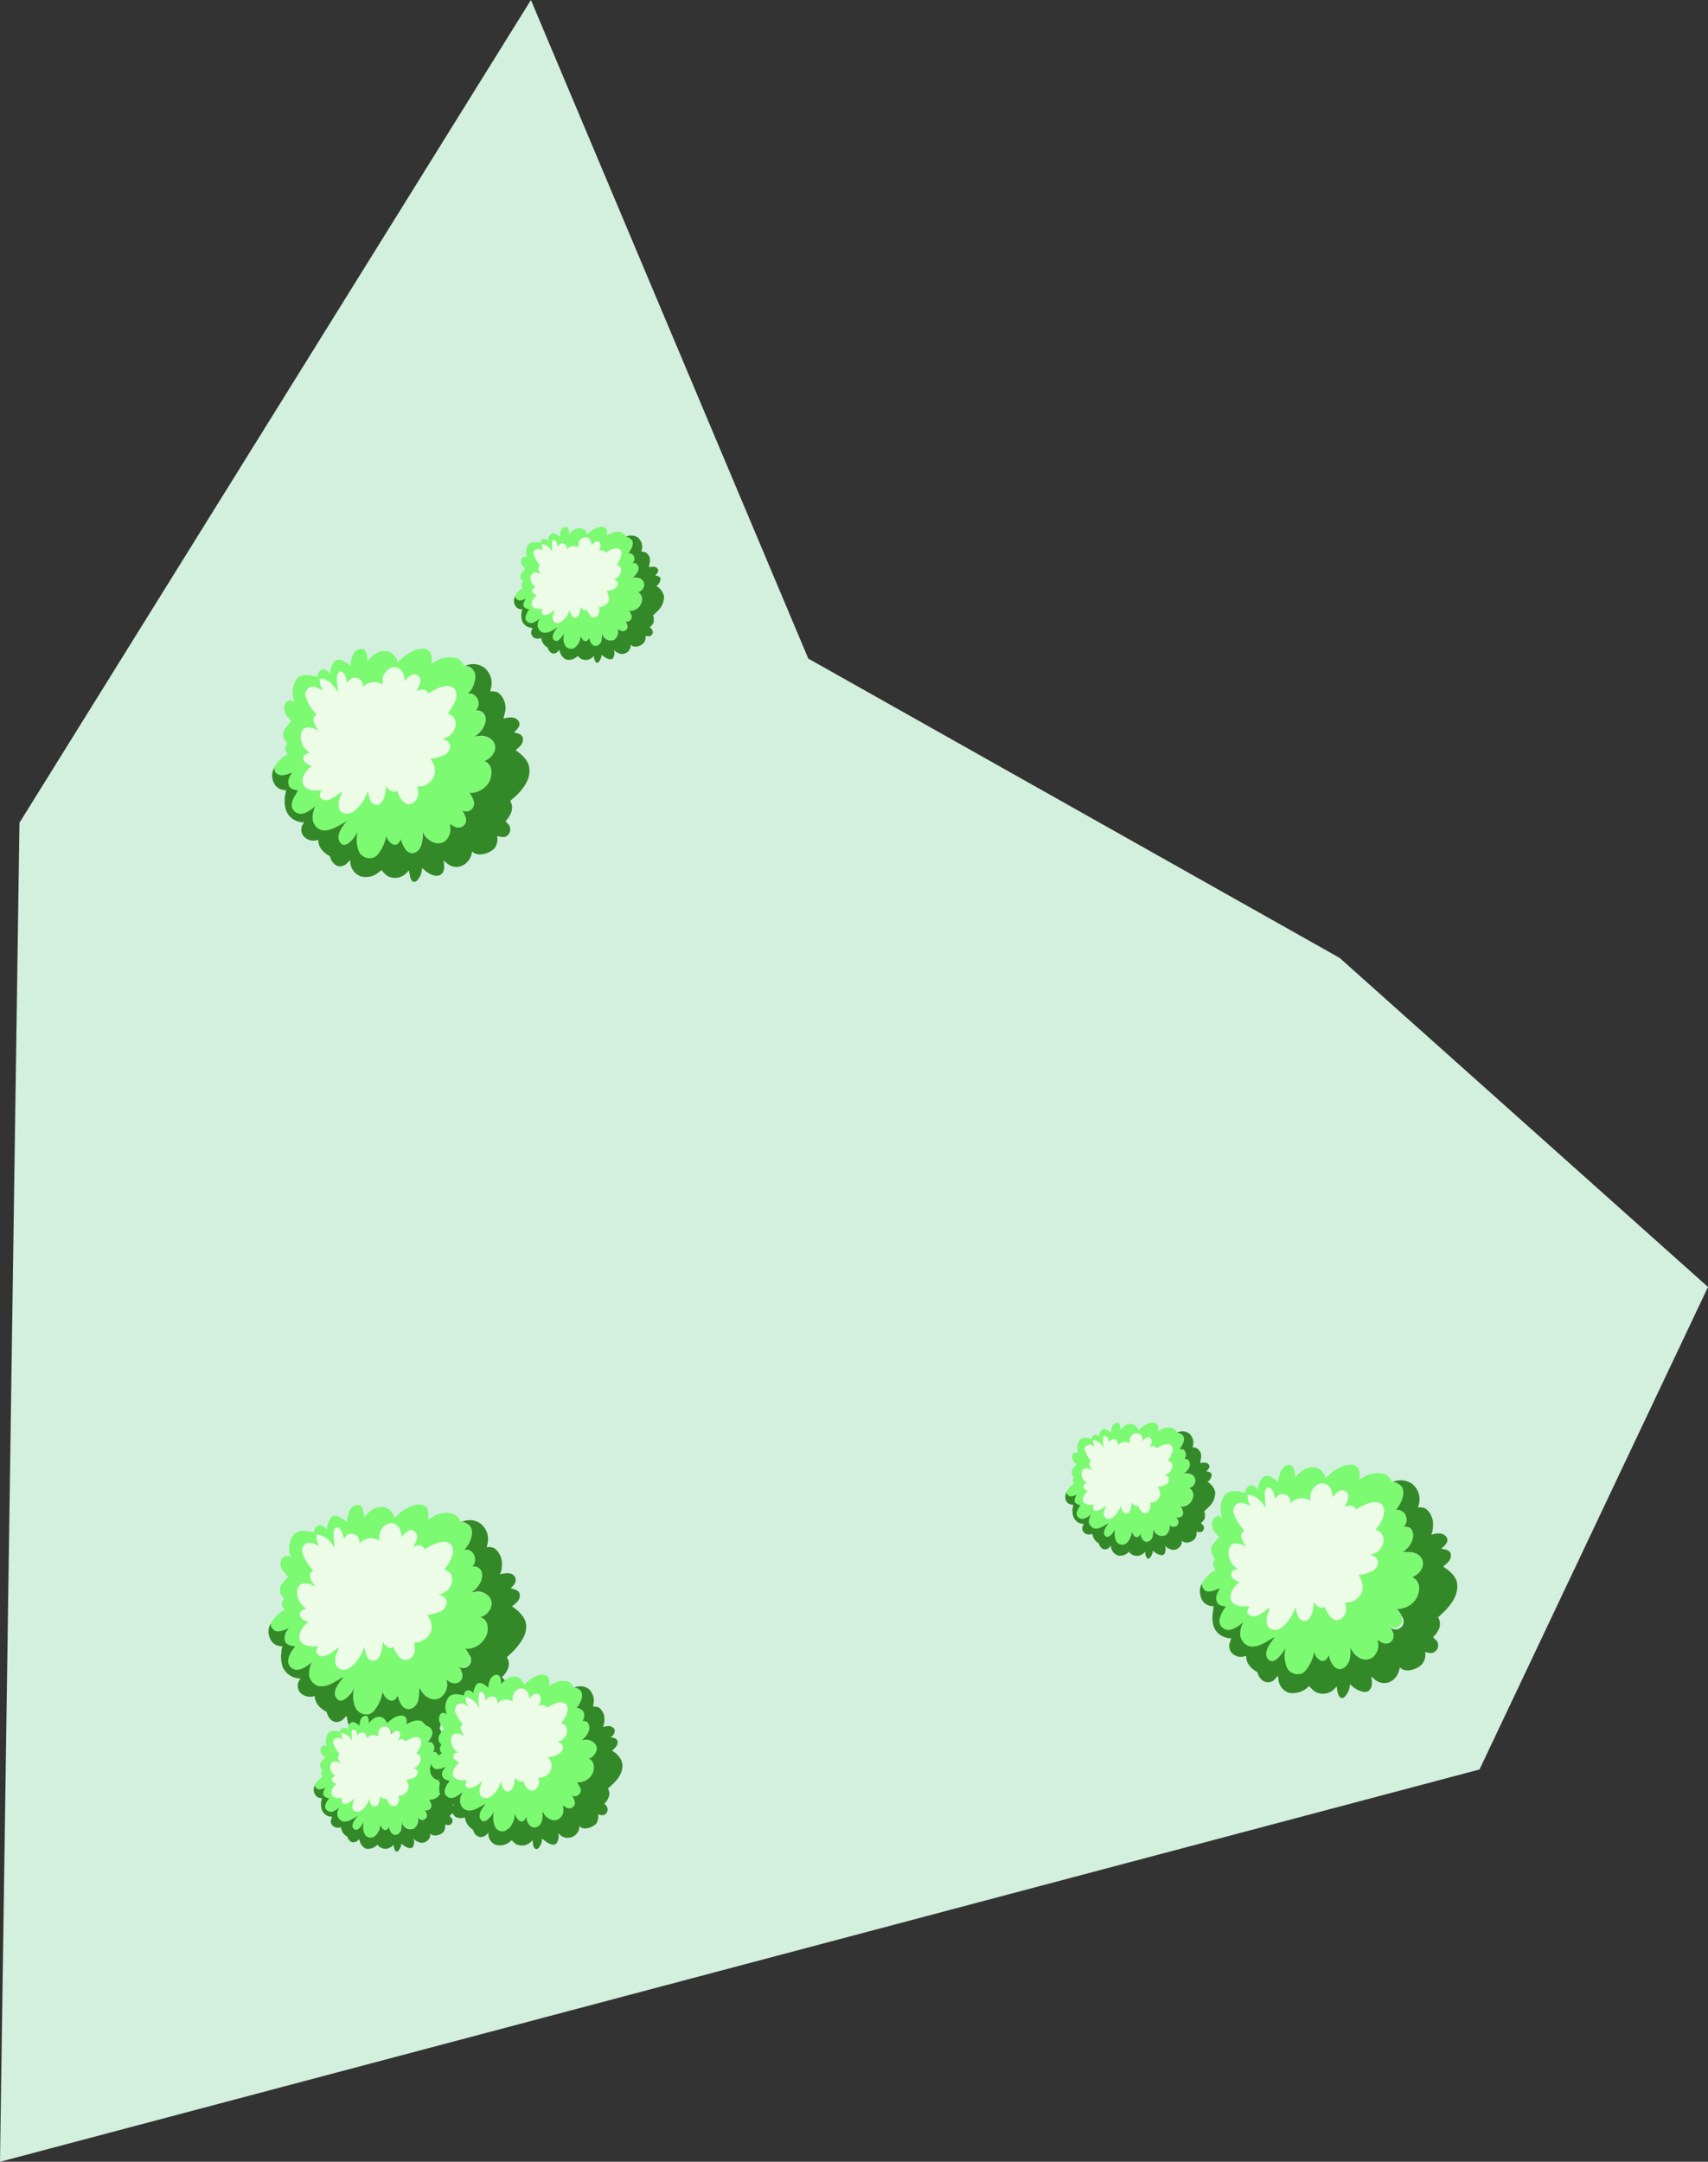 <svg xmlns="http://www.w3.org/2000/svg" data-name="Calque 2" viewBox="0 0 429.8 543.9"><rect x="0" y="0" width="429.8" height="543.9" fill="#333333" stroke="none"/><g data-name="Calque 1"><g data-name="parc"><path fill="#d3efde" d="M133.6 0l69.8 165.7L337.1 241l92.7 82.8-57.5 121.4L0 543.9 4.9 207z" data-name="Tracé 1377"/><g data-name="Groupe 425"><path fill="#7cfa72" d="M73.2 391.7l-.3-.8A6 6 0 0174 386c1.3-1.3 3.5-.8 5-.4q0-1.3 1.2-1.8c.8-.2 1.5.5 2 1q.2-1.6 1.1-3c1.2-1.2 3.1.4 4 1.2q.1-1.5.7-3 .5-1.1 1.7-1.3c1.8-.4 1.8 1.8 1.9 3l.5-.5c1.4-1.6 3.6-2.8 5.7-1.5q.9.6 1.3 1.7l.1.4h.2l1.5-1.4c1.6-1.2 5.4-3.1 6.7-.7q.4 1.4 0 2.6 1-.4 1.8-1a7 7 0 014.7-.4 3 3 0 011.5 1.4l.3.6h.1q1.3.1 2.1 1c1.2 1.3.5 3.5-.3 4.9l-.9 1.1h.8q.8.2 1.2.7c1 1 1 2.6 0 3.6q.9-.1 1.7.4c1 .8.8 2.4.3 3.5q-.7 1.5-2.1 2.5h1.6c2.7.1 4.4 2.4 2.6 4.8q-.8 1-2 1.4v.1l.6.3c1.6 1.1 1.4 3.4.6 5a5 5 0 01-5 2.7q.7.8 1 1.8a2 2 0 01-2.8 2.6l.3.5c.6 1 1.1 2.4.1 3.3-1.1 1-2.5.3-3.5-.5l.2.8q.4 2.2-1.4 3.7c-1.9 1.2-4 0-5.1-1.6l-.5-.8v.7q0 1.3-.3 2.7c-.7 2-2.9 2.8-4.2.8q-.7-1-.9-2.3v-.1c-.5 1-1.3 2-2.4 1.2a4 4 0 01-1.3-2h-.1a10 10 0 01-2 4.5 2.8 2.8 0 01-4.9-.7 8 8 0 01-.3-4.8l-.7 1c-.7 1.1-2.5 3.3-3.7 1.6s.5-3.6 1.3-4.9l.4-.5-.4.2c-1.8 1.1-4 2.7-6.3 2a3 3 0 01-2-2.4 6 6 0 01.9-3.5l-1 .8c-1.4.9-3 1.7-4.4.5-1.3-1.1-.5-3 .3-4.2l.6-1c-.8-.1-2-.4-2.3-1.2a3 3 0 01.3-2.5l.6-.9c-1.1.4-2.6 1.1-3.7.5q-.6-.4-.8-1l-.1-.6a8 8 0 013-3.3q.4 0 .5-.3-.8-.8-.7-1.9l.6-.8-.8-1.1q-.6-1.6.3-2.8l1.5-1.7-.9-1a3 3 0 01-.8-3.3q.5-1 1.7-.9.3 0 .5.3l.3.1zm17.2-3.3v-.7l-.3-.8a2 2 0 00-2.6-.8l-.3.2-.8.9q0-1.3-.7-2.4c-.9-1-1.7-.3-1.8.8l.1 2.1.2 1.9-1-1.6a6 6 0 00-2.7-1.8c-.1 0-.7-.2-.9 0a7 7 0 00.8 3l-.7-.5c-1-.5-2.1-.9-3-.1a2 2 0 00-.5 2.3 12 12 0 002.6 4.2l-.4.4c-1 1.1.2 2.7 1 3.7l-1.6-.7q-3.2-.7-3 2.4.2 2.5 2.3 3.8c-.6.3-1.3.3-1.6 1-.4 1 .6 1.7 1.4 2.1l.7.3-.4.3c-2.2 1.8-3 5.1.6 5.7q1.2.2 2.4 0c-.5.6-1 1.5-.2 2.2 1.1.9 2.7 0 3.7-.7l1.6-1.3-.8 2.2c-.3 1.3-.3 3 1.3 3.5 2 .6 3.9-1.9 4.8-3.4q.7-1.2 1-2.3h.1c.2 1.4.5 3.7 2.3 3.5s2.1-3.1 2.2-4.4v-.5c.5.8 1 1.7 2 1.7q.5 0 .8-.3c.5 1.7 2.1 4.3 4.2 3 1.3-1 1.3-2.8.9-4.1 1.8.3 3.8-1.2 4.3-2.8q.4-2-.7-3.7l-.3-.4a10 10 0 003.6-1c1.6-1 2-3 0-3.9l-.7-.1c-.1-.1.3-.2.3-.2a4 4 0 003-2.6c.4-1.6 0-3.2-1.9-3.5q1.2-1.5 2-3.3c.7-2.3-.1-4.1-2.8-3.7a10 10 0 00-3.8 1.7l-.2.1a2 2 0 00-2.1-.9l-1 .3.4-.6c.5-.9 1-2.1.3-3-1-1.2-2-.4-2.9.4l-.6.8c-.1-1.3-.5-2.9-1.8-3.4-1.6-.6-3.2.7-3.6 2.2q-.3 1-.1 2a4 4 0 00-5.2.8m28.4 12.3" data-name="Tracé 1656"/><path fill="#ccea74" d="M73.2 391.7l.1.2-.2-.1" data-name="Tracé 1657"/><path fill="#ecfce6" d="M90.4 388.4a4 4 0 015.1-.7q-.1-1 .1-2c.5-1.5 2-2.9 3.7-2.3 1.3.5 1.7 2.1 1.8 3.4l.6-.8c.8-.8 2-1.6 2.9-.4.7.9.2 2.2-.3 3l-.4.6 1-.3q1.4-.4 2 1l.3-.2q1.7-1.2 3.8-1.7c2.6-.4 3.5 1.4 2.7 3.7q-.7 1.8-2 3.3h.1c1.8.3 2.3 1.9 1.8 3.5a4 4 0 01-2.9 2.6s-.5.1-.3.2l.7.2c2 .7 1.5 2.8 0 3.8a10 10 0 01-3.7 1l.4.5q1.1 1.6.7 3.6c-.6 1.6-2.6 3.1-4.4 2.8.5 1.4.5 3.2-.9 4-2 1.4-3.6-1.2-4.1-2.9l-.8.3c-1 0-1.6-.9-2-1.7v.5c-.1 1.3-.5 4.3-2.2 4.4s-2.1-2.1-2.3-3.4v-.1l-1.1 2.3c-1 1.6-2.8 4-4.9 3.4-1.6-.5-1.5-2.1-1.2-3.5l.8-2.2-1.7 1.3c-1 .7-2.5 1.6-3.6.7-.9-.7-.3-1.5.2-2.2q-1.2.3-2.5 0c-3.6-.5-2.7-3.8-.6-5.6l.5-.3v-.1l-.8-.3c-.8-.3-1.7-1.2-1.3-2.1.3-.7 1-.7 1.5-1a5 5 0 01-2.3-3.7q0-3.2 3.1-2.4l1.5.6c-.7-1-2-2.6-1-3.7l.5-.3a12 12 0 01-2.7-4.3 2 2 0 01.5-2.3c1-.7 2-.3 3 .1l.7.5-.3-.6q-.4-1.1-.5-2.3l.1-.2.9.2q1.6.5 2.6 1.8.6.7 1 1.5l-.2-4c0-1.1.9-1.8 1.7-.7q.6 1 .8 2.3l.8-.9a2 2 0 012.9.6l.2.9z" data-name="Tracé 1659"/><path fill="#338927" d="M116 383c1.6-.8 3.6-.7 5 .4a5 5 0 011.6 5.3l-.1.6a3 3 0 012 .3 5 5 0 011.8 4.3q0 1.2-.5 2.2c1.2-.3 2.8-.6 3.6.4s.2 2-.5 2.7l-.4.4c1 .3 2.4.5 2.3 1.9 0 1.2-1 1.9-1.9 2.6v.1c1.5 1 3.3 2.6 3.5 4.6.2 2.6-1.5 4.7-3.1 6.5l-1.7 1.6q0 .4.3.7.3 1 0 2a6 6 0 01-1.6 2.4l.9.9a2 2 0 01-1.2 3q-.9 0-1.8-.3.3 1.5-.5 3c-1 1.3-4 2.4-5.4 1.2l-.4-.2-.1.6c-.6 2.7-3.5 4.3-6 2.6l-1-1c0 1.2.4 2.4-.5 3.4-1.1 1.3-3.4 0-4.4-1 0 0-.5-.5-.6-.4a5 5 0 01-1 3c-1.4 1.3-2-.3-2.1-1.4l-.1-1-.5.4a4 4 0 01-5 .9q-.9-.6-1.5-1.5l-.5.6q-2 1.6-4.7 1.1a4 4 0 01-2.5-3.2l-.2-1-1 1c-1.8 1.4-3.6 0-4-2-1.6-.8-3-2.2-3-4q-1.4.5-2.8-.2a2.6 2.6 0 01-1.2-3.5l.4-.7c-2 0-3.8-1.2-4.5-3a8 8 0 01-.3-3.5q0-.9.3-1.6-2.7 0-3.4-2.7a4 4 0 01.4-3l.1.7q.3.6.8 1c1 .6 2.6-.1 3.7-.5l-.6.8a3 3 0 00-.3 2.6c.4.8 1.5 1 2.4 1.1v.1l-.7 1c-.8 1.2-1.6 3-.3 4.2s3 .4 4.3-.5l1-.8a6 6 0 00-.7 3.5q.4 1.6 2 2.4c2.2.7 4.4-.9 6.2-2l.4-.2-.3.5c-1 1.3-2.6 3.3-1.4 4.9s3-.5 3.8-1.5l.6-1.1q-.6 2.5.3 4.8a3 3 0 003.7 1.7q.8-.4 1.2-1a10 10 0 002-4.6q.4 1.4 1.4 2c1.1.8 2-.1 2.4-1.1q.2 1.3.9 2.4c1.3 2 3.5 1.1 4.2-.9q.3-1.3.3-2.7v-.7l.5.8c1 1.7 3.2 2.9 5 1.6a4 4 0 001.5-3.7l-.2-.7c1 .8 2.4 1.4 3.5.4 1-.9.5-2.2 0-3.2l-.4-.5a2 2 0 002.9-2.6q-.5-1-1.2-1.9c2.1.2 4-1 5-2.7.9-1.5 1-3.8-.5-4.9l-.6-.3v-.1q1.2-.3 2-1.4c1.8-2.4 0-4.7-2.6-5l-1.7.2q1.5-1 2.2-2.5c.5-1.1.7-2.7-.3-3.5a2 2 0 00-1.8-.4c1-1 1-2.6 0-3.7q-.4-.4-1-.6h-.9l.9-1.2c.8-1.3 1.5-3.5.4-4.8q-1-1-2.2-1" data-name="Tracé 1660"/></g><g data-name="Groupe 425-2"><path fill="#7cfa72" d="M307.5 381.7l-.2-.8a6 6 0 011-4.9c1.4-1.3 3.5-.8 5.1-.4q0-1.4 1.1-1.8c.8-.3 1.5.4 2 .9q.2-1.6 1.1-2.8c1.2-1.4 3.1.2 4.1 1q0-1.5.7-2.9.5-1 1.6-1.4c1.8-.3 1.9 1.9 1.9 3.1q.3-.1.5-.6c1.5-1.5 3.7-2.7 5.7-1.4q.9.6 1.3 1.7l.1.4h.2l1.5-1.4c1.6-1.2 5.4-3.2 6.7-.7q.5 1.2.1 2.6l1.7-1a7 7 0 014.8-.4 3 3 0 011.5 1.4l.2.5.1.1q1.3 0 2.2 1c1.1 1.3.4 3.5-.4 4.8l-.9 1.2h.9q.6.1 1.1.7c1 1 1 2.6 0 3.6q1-.2 1.7.4c1 .8.8 2.4.3 3.5q-.7 1.5-2.1 2.5h1.6c2.7 0 4.4 2.4 2.7 4.8q-.9 1-2 1.4.2.3.6.4c1.5 1.1 1.3 3.4.5 4.9a5 5 0 01-5 2.7q.8.9 1.1 1.9a2 2 0 01-2.8 2.6l.3.5c.5 1 1 2.3 0 3.2s-2.5.4-3.5-.4l.2.7q.4 2.3-1.4 3.7c-1.8 1.3-4 .1-5.1-1.6l-.5-.8v.7q0 1.5-.3 2.7c-.7 2-2.8 2.8-4.2 1l-.9-2.4v-.1c-.4 1-1.2 1.9-2.4 1.2a4 4 0 01-1.3-2 10 10 0 01-2 4.5 2.8 2.8 0 01-5-.7 8 8 0 01-.2-4.8l-.7 1c-.8 1-2.6 3.3-3.8 1.6s.5-3.6 1.4-5l.3-.4-.4.2c-1.7 1.1-4 2.7-6.2 2a3 3 0 01-2-2.4 6 6 0 01.8-3.6l-1 .8c-1.3 1-3 1.8-4.4.6-1.3-1.2-.4-3 .3-4.3l.7-.9c-.9-.2-2-.4-2.4-1.3a3 3 0 01.3-2.5l.6-.8c-1 .4-2.6 1.1-3.7.5q-.5-.4-.7-1 0-.4-.2-.6a8 8 0 013.1-3.4l.4-.2q-.7-.8-.6-1.9.1-.5.5-.8-.5-.5-.8-1.2-.6-1.5.4-2.8l1.4-1.6-.9-1a3 3 0 01-.7-3.3q.5-1 1.6-1l.5.3.3.2zm17.2-3.4v-.6q0-.5-.3-.8a2 2 0 00-2.5-.8q-.3 0-.3.2l-.8.8q-.2-1.2-.8-2.3c-.8-1-1.7-.3-1.7.8v2q0 1 .3 2l-1.1-1.6a6 6 0 00-2.6-1.8l-1-.1v.1a7 7 0 00.8 3l-.7-.5c-1-.5-2.1-.9-3-.1a2 2 0 00-.5 2.3 12 12 0 002.6 4.2l-.4.4c-1 1 .3 2.7 1 3.6l-1.5-.6q-3.1-.8-3.1 2.4.2 2.5 2.3 3.8-1 .1-1.5 1c-.4.9.5 1.7 1.3 2l.7.3v.1l-.4.3c-2.2 1.8-3 5.1.6 5.7h2.4c-.5.6-1 1.5-.2 2.2 1.1.9 2.7 0 3.7-.8l1.6-1.2-.7 2.2c-.4 1.3-.4 3 1.2 3.4 2.1.6 3.9-1.8 4.8-3.4q.7-1 1-2.3l.1.1c.2 1.3.5 3.6 2.4 3.5 1.7-.2 2-3.1 2.1-4.5v-.5q.6 1.5 2.1 1.7.4 0 .7-.2c.6 1.6 2.2 4.3 4.2 3 1.3-1 1.3-2.8.9-4.2 1.8.4 3.8-1.1 4.3-2.8q.4-1.9-.7-3.6l-.3-.4a10 10 0 003.6-1c1.6-1 2.1-3.1 0-3.9l-.6-.2.3-.1a4 4 0 003-2.7c.4-1.6-.1-3.1-2-3.4q1.2-1.5 2-3.4c.7-2.2-.1-4-2.7-3.6a10 10 0 00-3.9 1.7q0 .1-.2 0a2 2 0 00-2-.8q-.6 0-1 .3l.4-.6c.5-.9 1-2.2.2-3-1-1.2-2-.5-2.9.4l-.6.8c0-1.3-.5-3-1.8-3.4-1.6-.7-3.2.7-3.6 2.2q-.4 1-.1 2a4 4 0 00-5.2.7m28.4 12.3" data-name="Tracé 1656-2"/><path fill="#ecfce6" d="M324.7 378.3a4 4 0 015.2-.6q-.2-1 0-2.1c.5-1.5 2-2.8 3.7-2.2 1.3.5 1.7 2.1 1.8 3.4l.6-.8c.8-.9 2-1.6 3-.4.6.9.1 2.1-.4 3l-.3.6.9-.3q1.4-.4 2 .9l.3-.1q1.8-1.2 3.8-1.7c2.7-.4 3.5 1.4 2.7 3.7q-.5 1.8-2 3.2h.1c1.8.4 2.3 2 1.9 3.6a4 4 0 01-3 2.6s-.4 0-.3.1l.7.2c2 .8 1.6 2.9 0 3.8a10 10 0 01-3.6 1l.3.5q1.1 1.6.7 3.6c-.5 1.7-2.6 3.2-4.3 2.8.4 1.4.4 3.2-1 4.1-2 1.4-3.6-1.3-4-2.9l-.8.2q-1.5-.2-2-1.6h-.1v.5c-.1 1.3-.5 4.2-2.2 4.4-1.8.1-2.1-2.2-2.3-3.5l-1.1 2.3c-1 1.5-2.7 4-4.8 3.4-1.6-.5-1.6-2.2-1.3-3.5l.8-2.2-1.6 1.2c-1 .7-2.6 1.7-3.7.8-.8-.7-.3-1.6.2-2.2h-2.4c-3.7-.6-2.8-3.9-.6-5.7l.4-.3-.7-.3c-.8-.4-1.7-1.2-1.4-2.2.3-.6 1-.6 1.6-.8v-.1a5 5 0 01-2.3-3.8q0-3.2 3-2.4l1.5.7c-.7-1-2-2.6-1-3.7l.5-.3v-.1a12 12 0 01-2.6-4.2 2 2 0 01.4-2.3c1-.8 2.1-.4 3 0l.8.5-.3-.6q-.5-1-.5-2.3v-.1l1 .1q1.5.6 2.5 1.8l1.1 1.5-.3-4c.1-1 1-1.8 1.8-.7q.6 1 .7 2.3l.8-.8a2 2 0 012.9.6l.2.8z" data-name="Tracé 1659-2"/><path fill="#338927" d="M350.3 372.9q2.7-1.1 5 .4a5 5 0 011.7 5.4l-.2.6a3 3 0 012 .3 5 5 0 011.8 4.3q0 1.1-.4 2.2c1.1-.3 2.7-.6 3.6.4s.2 1.9-.5 2.6l-.5.4v.2c1 .1 2.4.4 2.3 1.7 0 1.2-1 2-1.8 2.6l-.1.2c1.6 1 3.4 2.5 3.5 4.5.2 2.6-1.4 4.8-3.1 6.6l-1.7 1.6.3.7q.3 1 0 2a6 6 0 01-1.6 2.3l1 1a2 2 0 01-1.3 3q-1 0-1.7-.3.3 1.5-.6 2.9c-1 1.4-4 2.4-5.4 1.3l-.3-.3-.2.6c-.6 2.8-3.5 4.4-6 2.6l-1-.9c.1 1.2.4 2.4-.5 3.4-1 1.2-3.4-.1-4.4-1l-.5-.5a5 5 0 01-1.2 3.1c-1.2 1.2-1.8-.4-2-1.4l-.1-1.1-.5.5a4 4 0 01-5 .8q-.7-.5-1.5-1.4l-.5.5q-2 1.6-4.6 1.2a4 4 0 01-2.6-3.3c0-.1 0-.8-.2-.9l-.9 1c-1.9 1.4-3.7 0-4.2-2-1.5-.8-2.9-2.2-2.8-4.1q-1.6.6-2.8-.1a2.6 2.6 0 01-1.2-3.5q0-.4.3-.8c-2 0-3.8-1.1-4.5-3a8 8 0 01-.2-3.5l.2-1.6c-1.6.1-3-1-3.3-2.6a4 4 0 01.3-3l.2.7q.2.6.7 1c1.1.6 2.6-.2 3.7-.6l-.5.9a3 3 0 00-.3 2.5c.4.9 1.5 1.1 2.3 1.2l-.7 1c-.7 1.2-1.6 3.1-.2 4.3s3 .3 4.3-.6l1-.8a6 6 0 00-.8 3.5q.4 1.7 2 2.5c2.2.7 4.5-1 6.2-2l.4-.2-.3.5c-.9 1.3-2.5 3.3-1.4 4.9 1.3 1.7 3-.5 3.8-1.6l.7-1q-.6 2.3.3 4.8a3 3 0 003.6 1.6q.8-.3 1.3-1a10 10 0 002-4.5q.3 1.3 1.3 2c1.2.8 2-.2 2.4-1.2v.1q.3 1.4 1 2.4c1.3 1.9 3.4 1 4.1-1q.4-1.2.3-2.6v-.7l.5.8c1 1.7 3.2 2.9 5.1 1.6a4 4 0 001.4-3.7l-.2-.8c1 .9 2.4 1.5 3.5.5 1-1 .5-2.3 0-3.2l-.4-.5a2 2 0 003-2.7q-.4-1-1.2-1.8c2 .1 4-1 5-2.8.8-1.5 1-3.7-.5-4.8l-.6-.4q1.1-.4 2-1.5c1.7-2.4 0-4.7-2.7-4.8H353q1.5-1 2.2-2.5c.5-1 .7-2.6-.3-3.5a2 2 0 00-1.7-.3c1-1 1-2.7 0-3.7q-.5-.4-1.1-.6h-.8l.8-1.2c.8-1.3 1.6-3.6.4-4.9q-.9-.8-2.1-1" data-name="Tracé 1660-2"/></g><g data-name="Groupe 425-3"><path fill="#7cfa72" d="M74 176.4l-.2-.8a6 6 0 011-5c1.4-1.2 3.5-.7 5.1-.3q0-1.3 1.1-1.8c.9-.3 1.5.4 2.1.9q0-1.5 1-2.9c1.2-1.3 3.2.3 4.1 1.1q0-1.5.7-3 .5-1 1.6-1.3c1.9-.4 1.9 1.8 2 3.1l.4-.6c1.5-1.6 3.7-2.8 5.7-1.4q.9.7 1.3 1.6l.1.5h.2l1.6-1.4c1.5-1.2 5.3-3.2 6.6-.7q.5 1.2.1 2.6l1.8-1a7 7 0 014.7-.4 3 3 0 011.5 1.4l.2.5h.2q1.2.2 2.1 1c1.2 1.3.4 3.6-.4 5l-.8 1h.8l1.1.7c1 1 1 2.7 0 3.7q1-.2 1.7.4c1 .8.8 2.4.4 3.4q-.8 1.5-2.2 2.5v.1l1.6-.1c2.7.2 4.5 2.5 2.7 4.9q-.8 1-2 1.4.2.3.6.4c1.5 1.1 1.3 3.3.5 4.9a5 5 0 01-5 2.7q.8.9 1.1 1.9a2 2 0 01-2.8 2.6l.3.5c.6 1 1 2.3 0 3.2s-2.4.4-3.4-.4l.1.7q.4 2.3-1.4 3.7c-1.8 1.3-4 0-5-1.6l-.6-.8v.7q0 1.4-.3 2.7c-.7 2-2.8 2.8-4.2.9q-.6-1-.8-2.3v-.2c-.5 1-1.3 2-2.5 1.3a4 4 0 01-1.3-2 10 10 0 01-2 4.5 2.8 2.8 0 01-5-.7 8 8 0 01-.2-4.9l-.7 1.1c-.7 1-2.5 3.3-3.8 1.6-1.1-1.6.5-3.6 1.4-5l.3-.4-.4.2c-1.7 1-4 2.7-6.2 2a3 3 0 01-2-2.5 6 6 0 01.8-3.5l-1 .8c-1.3 1-3 1.8-4.3.6-1.4-1.2-.5-3 .2-4.3l.7-1c-.8 0-2-.3-2.4-1.2a3 3 0 01.3-2.5l.6-.9c-1 .4-2.6 1.2-3.7.5q-.5-.3-.7-1l-.2-.6A8 8 0 0172 190l.4-.2q-.7-.8-.6-2l.5-.7-.8-1.2q-.6-1.5.4-2.8l1.4-1.7-.9-1a3 3 0 01-.7-3.2c.2-.7 1-1 1.6-1l.5.3zl.2.2zm17.2-3.4v-.6l-.2-.9a2 2 0 00-2.6-.8l-.3.2-.8 1q-.2-1.4-.8-2.4c-.8-1.1-1.6-.4-1.7.8v2l.3 2-1.1-1.6a6 6 0 00-2.6-1.8c-.2 0-.8-.2-1-.1v.1a7 7 0 00.8 2.9l-.7-.4c-1-.5-2-1-3-.2a2 2 0 00-.5 2.4 12 12 0 002.7 4.2l-.5.3c-1 1.1.3 2.8 1 3.7l-1.5-.6q-3.1-.8-3 2.4.1 2.5 2.3 3.8h-.1c-.5.2-1.3.3-1.5 1-.4.9.5 1.7 1.3 2l.8.3v.1l-.5.3c-2.2 1.8-3 5.1.6 5.7h2.5c-.5.6-1 1.5-.2 2.1 1 1 2.6 0 3.6-.7l1.6-1.2-.7 2.2c-.3 1.3-.4 3 1.2 3.4 2.1.6 4-1.8 4.8-3.4q.7-1 1-2.3l.2.1c.2 1.3.4 3.6 2.3 3.4 1.7-.1 2-3 2.1-4.4v-.5h.1q.6 1.5 2 1.7l.8-.2c.5 1.6 2 4.3 4.1 3 1.4-1 1.3-2.8 1-4.2 1.7.4 3.7-1.1 4.3-2.8q.4-2-.8-3.6l-.3-.5a10 10 0 003.6-1c1.6-1 2.1-3 0-3.8l-.6-.2.3-.1a4 4 0 003-2.7c.4-1.6-.1-3.2-2-3.4q1.3-1.5 2-3.4c.8-2.3 0-4-2.7-3.6a10 10 0 00-3.8 1.7h-.3a2 2 0 00-2-.8q-.6 0-1 .3l.4-.6c.5-.9 1-2.2.3-3-1-1.2-2.1-.5-3 .4l-.6.7c0-1.2-.4-2.9-1.8-3.4-1.6-.6-3.1.8-3.6 2.2q-.3 1 0 2.1a4 4 0 00-5.3.7m28.4 12.3" data-name="Tracé 1656-3"/><path fill="#ccea74" d="M74 176.4v.2z" data-name="Tracé 1657-3"/><path fill="#ecfce6" d="M91.2 173a4 4 0 015.2-.6q-.2-1.1 0-2.1c.5-1.5 2.1-2.9 3.7-2.2 1.3.5 1.7 2 1.8 3.4l.6-.8c.8-.9 2-1.6 3-.4.6.8.1 2.1-.4 3l-.3.6 1-.3q1.2-.5 2 .9l.2-.1q1.8-1.3 3.9-1.7c2.6-.5 3.4 1.4 2.7 3.6q-.8 1.8-2 3.3c1.8.4 2.4 2 1.9 3.5a4 4 0 01-3 2.7s-.4 0-.2.1l.6.2c2 .8 1.6 2.8 0 3.8a10 10 0 01-3.6 1l.3.5q1.2 1.6.7 3.6c-.5 1.7-2.5 3.2-4.3 2.8.4 1.4.4 3.2-1 4.1-2 1.4-3.5-1.3-4-3l-.8.3q-1.5-.2-2-1.6h-.1v.4c0 1.4-.5 4.3-2.2 4.5-1.8.1-2-2.2-2.3-3.5l-1 2.2c-1 1.6-2.8 4-5 3.4-1.5-.4-1.5-2.1-1.2-3.4l.8-2.2-1.6 1.2c-1 .7-2.6 1.7-3.7.7-.8-.6-.3-1.5.2-2.2q-1.2.3-2.4.1c-3.7-.6-2.8-4-.6-5.7l.4-.3-.7-.3c-.8-.4-1.7-1.2-1.3-2.2.2-.6 1-.7 1.5-.9a5 5 0 01-2.3-3.8q0-3.2 3-2.4l1.6.6c-.7-.9-2-2.5-1-3.7l.4-.3a12 12 0 01-2.6-4.2 2 2 0 01.5-2.4c.9-.7 2-.3 3 .2l.7.4-.3-.6q-.5-1-.5-2.3v-.1h1q1.6.6 2.5 1.9l1.1 1.5-.3-4c.1-1 1-1.8 1.8-.7q.6 1 .7 2.3l.8-.8a2 2 0 013 .6l.2.8z" data-name="Tracé 1659-3"/><path fill="#338927" d="M116.9 167.6q2.6-1.2 5 .4a5 5 0 011.6 5.3l-.1.7a3 3 0 012 .3 5 5 0 011.8 4.3l-.5 2.2c1.1-.3 2.7-.6 3.6.4s.2 1.9-.5 2.6l-.4.4v.1c1 .2 2.3.5 2.2 1.8 0 1.2-1 1.9-1.8 2.6v.1c1.5 1 3.3 2.6 3.4 4.6.3 2.6-1.4 4.8-3 6.5l-1.8 1.6.3.7q.3 1 0 2a6 6 0 01-1.5 2.4l.9 1a2 2 0 01-1.2 3q-1 0-1.8-.3.3 1.5-.5 2.9c-1 1.4-4 2.4-5.5 1.3l-.3-.3-.1.6c-.7 2.8-3.6 4.3-6 2.6l-1.1-.9c.2 1.2.4 2.4-.4 3.3-1.2 1.3-3.5 0-4.5-1l-.5-.4a5 5 0 01-1.1 3c-1.3 1.3-1.9-.3-2-1.4l-.2-1-.4.4a4 4 0 01-5 1q-.9-.7-1.5-1.5l-.6.5q-2 1.7-4.6 1.1a4 4 0 01-2.6-3.2l-.1-.9-1 1c-1.9 1.4-3.6 0-4.1-2-1.6-.8-3-2.3-2.9-4.1q-1.5.5-2.8-.2a2.6 2.6 0 01-1.2-3.5l.4-.7c-2 0-3.8-1.1-4.5-3a8 8 0 01-.3-3.5l.3-1.6q-2.7 0-3.4-2.7a4 4 0 01.4-2.9l.1.6q.2.7.8 1c1 .6 2.6 0 3.6-.5l-.5.9a3 3 0 00-.3 2.5c.4.9 1.5 1 2.3 1.2l-.6 1c-.8 1.2-1.6 3.1-.3 4.2 1.4 1.3 3 .4 4.3-.5l1-.8a6 6 0 00-.7 3.5q.3 1.7 2 2.5c2.1.6 4.4-1 6.2-2l.3-.3q0 .3-.3.5c-.9 1.3-2.5 3.3-1.3 5 1.2 1.6 3-.6 3.7-1.6l.7-1.1q-.6 2.4.3 4.9a3 3 0 003.6 1.6q.8-.3 1.3-1a10 10 0 002-4.5q.3 1.2 1.4 2c1.1.7 1.9-.2 2.3-1.2v.1q.3 1.2 1 2.3c1.3 2 3.4 1.2 4.1-.8q.4-1.4.4-2.7v-.7l.4.8c1.1 1.6 3.3 2.8 5.1 1.6a4 4 0 001.4-3.7l-.1-.8c1 .9 2.3 1.5 3.5.5 1-1 .5-2.3-.1-3.3l-.3-.5a2 2 0 002.8-2.6q-.3-1-1-1.8c2 .1 4-1 5-2.8.7-1.5 1-3.7-.6-4.9l-.6-.3q1.2-.5 2-1.5c1.8-2.4 0-4.7-2.7-4.9l-1.6.2v-.1q1.5-1 2.2-2.5c.5-1 .7-2.7-.4-3.5a2 2 0 00-1.7-.4c1-1 1-2.6 0-3.6q-.5-.5-1.1-.7h-.8l.9-1.1c.7-1.4 1.5-3.6.3-4.9q-.8-1-2.1-1" data-name="Tracé 1660-3"/></g><g data-name="Groupe 425-4"><path fill="#7cfa72" d="M82.2 439.3l-.1-.5q-.4-1.5.6-2.8c.7-.8 2-.5 3-.3q-.2-.7.6-1 .8-.1 1.2.5 0-1 .6-1.6c.7-.8 1.8.1 2.4.6q0-1 .3-1.7.4-.6 1-.8c1-.2 1 1 1 1.8l.4-.4c.8-.9 2.1-1.6 3.3-.8q.5.4.8 1v.2h.1l1-.8c.9-.7 3-1.8 3.8-.4q.3.7 0 1.5l1.1-.5a4 4 0 012.8-.3l.8.8.2.3q.8.1 1.3.7c.7.7.2 2-.2 2.8l-.5.7h.5l.6.3q.9 1.2 0 2.2.6-.1 1 .2.8 1 .2 2a4 4 0 01-1.3 1.5h1c1.6 0 2.6 1.4 1.5 2.8a2 2 0 01-1.2.8l.4.2q1.3 1.4.3 2.9a3 3 0 01-2.9 1.6l.7 1q.3 1.2-.7 1.6-.6.3-1 0l.2.3c.3.6.6 1.4 0 1.9s-1.5.2-2-.3v.5a2 2 0 01-.7 2.1c-1 .6-2.4.2-3-.8v-.1l-.3-.5v.4l-.2 1.6c-.4 1.2-1.7 1.6-2.4.5q-.4-.6-.6-1.4-.3 1.1-1.4.7a2 2 0 01-.7-1.2q-.3 1.5-1.2 2.7a1.6 1.6 0 01-2.9-.4q-.5-1.5-.1-2.9l-.4.7c-.5.6-1.5 1.9-2.2.9s.2-2.1.8-2.9l.1-.3-.2.1c-1 .7-2.3 1.6-3.6 1.2q-.9-.4-1.2-1.4 0-1 .5-2l-.6.4c-.8.5-1.7 1-2.5.3s-.3-1.8.1-2.5q.3-.2.4-.5-.9 0-1.3-.7-.2-.8.1-1.5l.4-.5c-.7.2-1.5.6-2.2.3l-.4-.6-.1-.4q.6-1.2 1.8-1.9l.2-.1q-.4-.4-.4-1.2l.4-.4-.5-.7q-.4-.9.2-1.6l.9-1-.6-.6q-.8-.8-.4-1.9.2-.6 1-.5l.3.1.1.1m10-2v-.4l-.1-.5a1 1 0 00-1.5-.5l-.2.1-.5.5q0-.7-.4-1.3c-.5-.7-1-.2-1 .4v1.3l.1 1-.6-.9q-.7-.7-1.5-1H86l.4 1.7-.4-.3q-.9-.5-1.8 0-.6.6-.3 1.3.6 1.5 1.6 2.5l-.3.2c-.6.6.2 1.6.6 2.1l-.9-.3q-1.7-.6-1.8 1.4.2 1.4 1.4 2.2-.6 0-1 .5c-.2.6.4 1 .8 1.3l.5.1-.3.2c-1.3 1-1.8 3 .4 3.3h1.4q-.6.7-.1 1.3c.6.5 1.5 0 2.1-.4l1-.8-.5 1.3c-.2.8-.2 1.8.7 2 1.3.4 2.3-1 2.9-2l.6-1.3c.1.8.3 2.2 1.4 2 1 0 1.2-1.8 1.2-2.5v-.3q.4.9 1.2 1 .3 0 .5-.2c.3 1 1.2 2.5 2.4 1.7a2 2 0 00.5-2.3c1.1 0 2.2-.6 2.5-1.7q.3-1.2-.4-2l-.2-.4h.1q1 0 2-.6c1-.5 1.3-1.7 0-2.2h-.3l.2-.2q1.2-.3 1.7-1.5.5-1.7-1-2h-.1q.8-1 1.1-2c.5-1.3 0-2.4-1.5-2.1a6 6 0 00-2.3 1h-.1a1 1 0 00-1.2-.5l-.6.2.3-.4q.5-.9.1-1.7c-.5-.7-1.2-.3-1.7.2l-.3.5q0-1.4-1-2-1.7-.2-2.2 1.3v1.2c-1-.6-2.3-.5-3 .4m16.4 7.2" data-name="Tracé 1656-4"/><path fill="#ccea74" d="M82.2 439.3v.1z" data-name="Tracé 1657-4"/><path fill="#ecfce6" d="M92.2 437.3q1.4-1.2 3-.4v-1.2q.6-1.6 2.2-1.3c.8.3 1 1.3 1 2l.4-.4c.5-.5 1.1-1 1.7-.3q.4.9-.2 1.8l-.2.3.6-.1a1 1 0 011.2.5h.1a6 6 0 012.3-1c1.5-.3 2 .7 1.5 2q-.4 1.1-1.1 2 1.5.5 1 2-.4 1.3-1.6 1.6h-.2l.4.2c1.2.4.9 1.6 0 2.2a6 6 0 01-2.2.6l.2.3q.7 1 .4 2a2.5 2.5 0 01-2.5 1.7 2 2 0 01-.5 2.4c-1.2.8-2.1-.8-2.4-1.7l-.5.1q-.9-.1-1.1-1v.3c-.1.8-.3 2.5-1.3 2.6-1.1.1-1.3-1.2-1.4-2l-.6 1.3c-.6 1-1.6 2.3-2.9 2-.9-.3-.9-1.3-.7-2l.5-1.3-1 .7c-.6.4-1.5 1-2.1.4q-.5-.6.1-1.2h-1.4c-2.2-.4-1.7-2.3-.4-3.3l.3-.2-.5-.2c-.4-.2-1-.7-.7-1.3q.3-.4.9-.5a3 3 0 01-1.4-2.2q0-1.8 1.8-1.4l1 .4c-.5-.6-1.2-1.5-.6-2.2l.2-.2a7 7 0 01-1.5-2.4 1 1 0 01.2-1.4q1-.5 1.8 0l.4.3-.2-.3q-.3-.7-.3-1.4h.6q.9.4 1.5 1l.6 1-.1-1.1v-1.2q.1-1.2 1-.5.4.6.4 1.4l.5-.5a1 1 0 011.7.3l.1.5z" data-name="Tracé 1659-4"/><path fill="#338927" d="M107.2 434.2a3 3 0 013 .2q1.3 1.3.9 3.1l-.1.4q.6 0 1.1.2 1.3 1 1 2.5l-.2 1.3q1.2-.5 2.1.2c.5.5.1 1.1-.3 1.5l-.2.3c.6.1 1.4.3 1.3 1q-.2 1.1-1 1.6h-.1a4 4 0 012 2.7 5 5 0 01-1.8 3.9l-1 .9.2.4v1.2q-.3.8-1 1.3l.6.6q.5.9-.4 1.6l-.3.1-1-.1q.1 1-.3 1.7c-.6.8-2.3 1.4-3.2.7l-.2-.1q-.2 0 0 .3a2.2 2.2 0 01-2.6 1.9l-1-.4-.5-.5h-.1q.3 1-.2 2c-.7.7-2-.1-2.6-.6l-.3-.3a3 3 0 01-.7 1.8c-.7.7-1-.2-1.2-.8v-.7l-.3.3q-1.4 1.2-2.9.5-.6-.3-.9-.8l-.3.3q-1.3 1-2.7.7a3 3 0 01-1.5-2l-.1-.4-.5.5c-1.2.8-2.2 0-2.5-1.1a3 3 0 01-1.6-2.4 2 2 0 01-1.7-.1 1.5 1.5 0 01-.7-2l.2-.5q-1.8 0-2.6-1.7-.3-1-.2-2l.2-1q-1.6 0-2-1.6-.2-.9.3-1.7v.4l.5.6c.6.3 1.5-.1 2.1-.3l-.3.5q-.4.7-.2 1.4.6.7 1.4.7-.1.4-.4.6c-.4.7-1 1.8-.1 2.5s1.7.2 2.5-.3l.6-.5q-.6 1-.5 2 .2 1 1.2 1.5c1.2.4 2.6-.5 3.6-1.2l.2-.1q0 .2-.2.3c-.5.8-1.4 2-.8 2.8.8 1 1.8-.2 2.2-.9l.4-.6q-.3 1.6.2 2.8a1.7 1.7 0 002.9.4q1-1.1 1.1-2.6.3.8.8 1.2c.7.4 1.2-.2 1.4-.7q.1.8.5 1.4c.8 1.1 2 .7 2.5-.5l.2-1.6v-.4l.2.5a2.2 2.2 0 003 1v-.1q1-.8.9-2.1l-.2-.5c.6.5 1.4.9 2 .3.7-.5.4-1.3 0-2l-.1-.2a1.2 1.2 0 001.6-1.5q-.2-.6-.6-1.1a3 3 0 002.9-1.6q.9-1.6-.3-2.9l-.4-.2a2 2 0 001.2-.8c1-1.4 0-2.8-1.6-2.9l-1 .1h.1q.8-.6 1.3-1.5t-.2-2q-.5-.3-1-.2.8-1 0-2.1-.3-.4-.7-.4h-.5l.5-.7c.5-.8 1-2 .2-2.8a2 2 0 00-1.2-.6" data-name="Tracé 1660-4"/></g><g data-name="Groupe 425-5"><path fill="#7cfa72" d="M271.3 365.6l-.1-.5q-.4-1.5.6-2.9c.8-.7 2-.4 3-.2q-.1-.7.6-1 .8-.1 1.2.5 0-1 .6-1.7c.7-.7 1.8.2 2.4.7q0-1 .3-1.7.4-.6 1-.8c1-.3 1 1 1 1.8l.4-.4c.8-1 2.1-1.6 3.3-.8q.5.4.8 1v.2h.1l1-.8c.9-.7 3-1.8 3.8-.4q.3.7 0 1.5l1.1-.5a4 4 0 012.8-.3l.8.8.2.3q.8 0 1.3.6c.7.8.2 2-.2 2.9l-.5.6h.5l.6.4q.9 1.1 0 2.2.6-.1 1 .2.8 1 .2 2a4 4 0 01-1.3 1.5h1c1.6 0 2.6 1.4 1.5 2.8a2 2 0 01-1.2.8l.4.2q1.3 1.4.3 2.9a3 3 0 01-2.9 1.6l.7 1q.2 1.2-.7 1.6-.5.2-1 0l.2.3c.3.5.6 1.3 0 1.9s-1.5.2-2-.3v.4a2 2 0 01-.7 2.2c-1 .6-2.4.2-3-.9l-.3-.5v.4l-.2 1.6c-.4 1.2-1.6 1.6-2.4.5q-.5-.6-.5-1.4-.4 1-1.5.7a2 2 0 01-.7-1.2q-.3 1.5-1.2 2.7a1.6 1.6 0 01-2.9-.5q-.5-1.3-.1-2.8l-.4.7c-.5.6-1.5 1.8-2.2.9s.3-2.1.8-2.9l.2-.3-.3.1c-1 .7-2.3 1.6-3.6 1.2q-1-.4-1.1-1.4-.2-1.1.4-2l-.6.4c-.7.5-1.7 1-2.5.3s-.3-1.8.2-2.5l.3-.5c-.4-.1-1.1-.3-1.3-.8q-.3-.8.1-1.4l.4-.5c-.6.2-1.5.6-2.2.3l-.4-.6-.1-.4q.6-1.2 1.8-2h.2q-.4-.5-.3-1.2 0-.3.3-.4l-.5-.7q-.3-1 .2-1.7l.9-1-.6-.5q-.7-.8-.4-2 .3-.5 1-.4zm10-2v-.4l-.1-.5a1 1 0 00-1.5-.4l-.2.1-.5.5q0-.8-.4-1.4-.9-.7-1 .5v1.2l.1 1.1-.6-.9q-.7-.7-1.5-1l-.5-.1.4 1.7-.4-.2q-.8-.6-1.8 0-.6.5-.2 1.3.4 1.3 1.5 2.4l-.2.2c-.6.7 0 1.7.5 2.2l-.9-.4q-1.7-.4-1.8 1.4.2 1.6 1.4 2.2-.6.1-1 .6 0 .8.9 1.2l.4.2-.3.2c-1.2 1-1.7 3 .4 3.3h1.4c-.3.4-.6.9-.1 1.3s1.5 0 2.1-.5l1-.7-.5 1.3q-.5 1.4.7 2c1.3.4 2.3-1 2.9-2l.6-1.3c.1.8.3 2.1 1.4 2 1 0 1.2-1.8 1.2-2.6v-.3q.4.9 1.2 1h.5c.3.9 1.2 2.4 2.4 1.6a2 2 0 00.5-2.4q1.8.1 2.6-1.6.2-1.1-.5-2.1l-.1-.3q1 0 2-.6c1-.6 1.3-1.8 0-2.2l-.3-.1.2-.1q1.2-.4 1.7-1.5.5-1.7-1-2h-.1q.8-1 1.1-2c.5-1.3 0-2.4-1.5-2.1a6 6 0 00-2.3 1h-.1a1 1 0 00-1.2-.5l-.6.2.3-.4q.6-.8.1-1.8c-.5-.6-1.2-.2-1.7.3l-.3.4q0-1.2-1-2-1.7-.2-2.2 1.3v1.3c-1-.7-2.3-.5-3 .4m16.4 7.2" data-name="Tracé 1656-5"/><path fill="#ecfce6" d="M281.3 363.6q1.4-1.3 3-.4V362q.6-1.6 2.2-1.3 1.1.6 1 2l.4-.5c.5-.5 1.2-.9 1.7-.2q.4.9-.2 1.8l-.2.3.6-.2a1 1 0 011.2.6l.1-.1a6 6 0 012.2-1c1.6-.2 2 .8 1.6 2.1q-.3 1-1.1 2 1.5.4 1 2-.4 1.3-1.6 1.5l-.2.1.4.1c1.2.5.9 1.7 0 2.3a6 6 0 01-2.2.6l.2.2q.7 1 .4 2.1a2.5 2.5 0 01-2.5 1.7 2 2 0 01-.5 2.4c-1.2.8-2.1-.8-2.4-1.7l-.5.1q-.8-.1-1.1-1v.3c-.1.8-.3 2.5-1.3 2.6-1.1 0-1.3-1.3-1.4-2l-.6 1.3c-.6.9-1.6 2.3-2.9 2-.9-.3-.9-1.3-.7-2l.5-1.3-1 .7c-.6.4-1.5 1-2.1.4-.5-.4-.2-.9.1-1.3H274c-2.2-.3-1.7-2.2-.4-3.3l.3-.1-.5-.2c-.4-.2-1-.7-.7-1.3q.3-.5.9-.5a3 3 0 01-1.4-2.2q0-2 1.8-1.4l1 .3c-.5-.5-1.2-1.5-.6-2.1l.2-.2a7 7 0 01-1.5-2.5 1 1 0 01.2-1.3q1-.5 1.8 0l.4.3-.2-.4q-.3-.6-.3-1.3h.6q.9.4 1.5 1l.6 1-.1-1.1V362q.1-1.1 1-.4.4.6.4 1.3l.5-.5a1 1 0 011.7.4l.1.5z" data-name="Tracé 1659-5"/><path fill="#338927" d="M296.3 360.4a3 3 0 013 .3q1.3 1.3.9 3.1l-.1.4q.6-.1 1.1.2 1.3.9 1 2.5l-.2 1.2c.7-.1 1.6-.3 2.1.3s.1 1.1-.3 1.5l-.2.3c.6.1 1.4.3 1.3 1q-.2 1.1-1 1.6h-.1a4 4 0 012 2.7 5 5 0 01-1.8 3.8l-1 1 .2.4v1.2q-.3.8-1 1.3l.6.6q.5.9-.4 1.6l-.3.1-1-.1q.1.8-.3 1.6c-.6.9-2.3 1.5-3.2.8l-.2-.2v.4a2.2 2.2 0 01-2.6 1.9l-1-.4-.5-.5h-.1q.3 1-.2 2c-.7.7-2-.1-2.6-.6l-.3-.3a3 3 0 01-.7 1.8c-.7.7-1-.2-1.2-.9v-.6l-.3.3q-1.4 1.2-2.9.5-.6-.3-.9-.8l-.3.3q-1.3 1-2.7.6a3 3 0 01-1.5-1.8l-.1-.6-.5.6c-1.2.8-2.2 0-2.5-1.2a3 3 0 01-1.6-2.4 2 2 0 01-1.7 0 1.5 1.5 0 01-.7-2l.2-.5q-1.8 0-2.6-1.8-.3-1-.2-2l.2-1q-1.6 0-2-1.5-.1-1 .3-1.7v.4l.5.5c.6.4 1.5 0 2.1-.3l-.3.5q-.4.8-.2 1.5.6.6 1.4.7l-.4.6c-.4.7-1 1.8-.1 2.5s1.7.2 2.5-.3l.6-.5q-.5 1-.5 2 .2 1 1.2 1.5c1.2.4 2.6-.6 3.6-1.2l.2-.1-.2.3c-.5.7-1.4 1.9-.8 2.8.8 1 1.8-.3 2.2-.9l.4-.6q-.3 1.5.2 2.8a1.7 1.7 0 002.9.4q1-1.2 1.1-2.6.3.8.8 1.2c.7.4 1.2-.2 1.4-.8v.1q.1.8.5 1.4c.8 1.1 2 .6 2.5-.5l.2-1.6v-.4l.2.4a2.2 2.2 0 003 1q1-.9.9-2.2l-.2-.4q1 .9 2 .3c.7-.6.4-1.4 0-2l-.1-.2a1.2 1.2 0 001.6-1.6q-.1-.6-.6-1a3 3 0 002.9-1.6q.9-1.6-.3-2.9l-.4-.2a2 2 0 001.2-.8c1-1.4 0-2.8-1.6-2.9h-1 .1q.8-.5 1.3-1.4.5-1-.2-2-.5-.3-1-.2.8-1.1 0-2.2-.3-.3-.7-.3h-.5l.5-.7c.5-.8 1-2.1.2-2.9a2 2 0 00-1.2-.5" data-name="Tracé 1660-5"/></g><g data-name="Groupe 425-6"><path fill="#7cfa72" d="M132.6 140.2l-.1-.5q-.4-1.6.6-2.8c.7-.8 2-.5 3-.3q-.2-.7.6-1 .7-.1 1.2.5 0-1 .6-1.6c.7-.8 1.8.1 2.4.6q0-1 .3-1.7t1-.8c1-.3 1 1 1 1.8l.4-.4c.8-.9 2.1-1.6 3.3-.8q.5.3.8 1v.2h.1l1-.8c.9-.7 3-1.8 3.8-.4q.3.8 0 1.5l1.1-.5a4 4 0 012.8-.3l.8.8.2.3q.8.2 1.3.6c.7.8.2 2.1-.2 2.9l-.5.6h.5l.6.4c.6.6.6 1.6 0 2.2q.6-.1 1 .2.8 1 .2 2a4 4 0 01-1.3 1.5h1c1.6 0 2.6 1.4 1.5 2.8a2 2 0 01-1.2.8l.4.2q1.3 1.4.3 2.9a3 3 0 01-2.9 1.6l.7 1q.3 1.2-.7 1.6-.6.2-1 0l.2.3c.3.5.6 1.3 0 1.9s-1.5.2-2-.3v.4a2 2 0 01-.7 2.2c-1 .6-2.4.2-3-.9l-.3-.5v.4l-.2 1.6c-.4 1.2-1.6 1.6-2.4.5q-.5-.6-.5-1.4c-.3.5-.8 1.1-1.5.7a2 2 0 01-.7-1.2q-.3 1.5-1.2 2.7a1.6 1.6 0 01-2.9-.5q-.5-1.3-.1-2.8l-.4.7c-.5.6-1.5 1.8-2.2.9s.3-2.1.8-2.9l.2-.3-.3.1c-1 .7-2.3 1.6-3.6 1.2q-1-.4-1.1-1.4-.2-1.2.4-2l-.6.4c-.7.5-1.7 1-2.5.3s-.3-1.8.2-2.5l.3-.5c-.4-.1-1.1-.3-1.3-.8q-.2-.7.1-1.4l.4-.5c-.6.2-1.5.6-2.2.3l-.4-.6-.1-.4q.6-1.2 1.8-2h.2q-.5-.5-.3-1.2l.3-.4-.5-.7q-.3-1 .2-1.6l.9-1-.6-.6q-.7-.8-.4-1.9.3-.6 1-.5zm10-2v-.3l-.1-.5a1 1 0 00-1.5-.5l-.2.1-.5.5q0-.8-.4-1.3-.9-.9-1 .4v1.2l.1 1.1-.6-.9q-.7-.7-1.5-1l-.5-.1a4 4 0 00.4 1.8l-.4-.3q-.8-.6-1.8 0-.6.5-.2 1.3.5 1.4 1.5 2.4l-.2.3c-.6.6 0 1.6.5 2.1l-.9-.4q-1.7-.4-1.8 1.4.2 1.6 1.4 2.2-.6.1-1 .6 0 .8.9 1.2l.4.2-.3.2c-1.2 1-1.7 3 .4 3.3h1.4q-.7.7-.1 1.3c.6.6 1.5 0 2.1-.4l1-.8-.5 1.3c-.2.8-.2 1.8.7 2 1.3.4 2.3-1 2.9-2l.6-1.3c.1.8.3 2.1 1.4 2 1 0 1.2-1.8 1.2-2.5v-.3q.4.9 1.2 1l.5-.2c.3 1 1.2 2.5 2.4 1.7a2 2 0 00.5-2.4q1.8.1 2.6-1.6.2-1.1-.5-2.1l-.1-.3q1 0 2-.6c1-.5 1.3-1.7 0-2.2l-.3-.1h.2q1.2-.5 1.7-1.6.5-1.7-1-2h-.1q.8-1 1.1-2c.5-1.3 0-2.4-1.5-2.1a6 6 0 00-2.3 1h-.1a1 1 0 00-1.2-.5l-.6.2.3-.4q.6-.8.1-1.8c-.5-.6-1.2-.2-1.7.3l-.3.4q0-1.2-1-2c-1-.2-2 .4-2.2 1.3v1.3c-1-.7-2.3-.5-3 .4m16.4 7.2" data-name="Tracé 1656-6"/><path fill="#ecfce6" d="M142.6 138.2q1.4-1.3 3-.4v-1.2c.3-1 1.3-1.5 2.2-1.3.8.3 1 1.3 1 2l.4-.4c.5-.5 1.2-1 1.7-.3.4.5.1 1.3-.1 1.8l-.3.3.6-.2a1 1 0 011.2.6h.1a6 6 0 012.3-1c1.5-.3 2 .7 1.5 2q-.3 1.2-1.1 2 1.6.4 1 2-.3 1.3-1.6 1.6h-.2l.4.2c1.2.4.9 1.6 0 2.2a6 6 0 01-2.1.6l.1.2q.7 1 .5 2.2a2.5 2.5 0 01-2.6 1.6 2 2 0 01-.5 2.4c-1.2.8-2.1-.8-2.4-1.7l-.5.1q-.8-.1-1.1-1v.3c-.1.8-.3 2.5-1.3 2.6-1.1 0-1.3-1.3-1.4-2l-.6 1.3c-.6.9-1.6 2.3-2.9 2-.9-.3-.9-1.3-.7-2l.5-1.3-1 .7c-.6.4-1.5 1-2.1.4-.5-.4-.2-.9.1-1.3h-1.4c-2.2-.3-1.7-2.2-.4-3.2l.3-.2-.5-.2c-.4-.2-1-.7-.7-1.3q.3-.4.9-.5a3 3 0 01-1.4-2.2q0-1.8 1.8-1.4.4 0 1 .4c-.5-.6-1.2-1.6-.6-2.2l.2-.2a7 7 0 01-1.5-2.5 1 1 0 01.2-1.3q1-.5 1.8 0l.4.3-.2-.3-.3-1.4h.6q.9.3 1.5 1l.6 1-.1-1.1v-1.2q.1-1.2 1-.5.3.6.4 1.4l.5-.5a1 1 0 011.7.3l.1.5z" data-name="Tracé 1659-6"/><path fill="#338927" d="M157.6 135a3 3 0 013 .3q1.3 1.3.9 3.1l-.1.4q.6 0 1.1.2 1.3.9 1 2.5l-.2 1.2c.7-.1 1.6-.3 2.1.3s.1 1.1-.3 1.5l-.2.3c.6.1 1.4.3 1.3 1q-.2 1.1-1 1.6h-.1a4 4 0 012 2.7 5 5 0 01-1.8 3.8l-1 1 .2.4v1.2q-.3.8-1 1.3l.6.6q.5.9-.4 1.6l-.3.1-1-.1q.2.8-.3 1.6c-.6.9-2.3 1.5-3.2.8l-.2-.2v.4a2.2 2.2 0 01-2.6 1.9l-1-.4-.5-.5h-.1q.3 1-.2 2c-.7.7-2-.1-2.6-.6l-.3-.3a3 3 0 01-.7 1.8c-.7.7-1-.2-1.2-.9v-.6l-.3.3q-1.4 1.2-2.9.5-.6-.3-.9-.8l-.3.3q-1.3 1-2.7.6a3 3 0 01-1.5-1.8l-.1-.6-.6.6c-1 .8-2.1 0-2.4-1.2a3 3 0 01-1.6-2.4 2 2 0 01-1.7 0 1.5 1.5 0 01-.7-2l.2-.5q-1.8-.1-2.6-1.7-.3-1-.2-2l.2-1q-1.6 0-2-1.6-.2-1 .3-1.7v.4l.5.5c.6.4 1.5 0 2.1-.3l-.3.6q-.4.7-.2 1.4.6.7 1.4.7l-.4.6c-.4.7-1 1.8-.1 2.5s1.7.2 2.5-.3l.6-.5q-.6 1-.5 2 .2 1 1.2 1.5c1.2.4 2.6-.5 3.6-1.2l.2-.1-.2.3c-.5.7-1.4 1.9-.8 2.8.8 1 1.8-.3 2.2-.9l.4-.6q-.3 1.6.2 2.8a1.7 1.7 0 002.9.4q1-1.1 1.1-2.6.3.8.8 1.2c.7.4 1.1-.2 1.4-.7q.1.8.5 1.4c.8 1.1 2 .6 2.5-.5l.2-1.6v-.4l.2.5a2.2 2.2 0 003 1v-.1q1-.8.8-2.2v-.4c.5.5 1.3.9 2 .3s.3-1.3 0-2l-.2-.2a1.2 1.2 0 001.6-1.5q-.2-.6-.6-1.1a3 3 0 002.9-1.6q.9-1.6-.3-2.9l-.4-.2a2 2 0 001.2-.8c1-1.4 0-2.8-1.6-2.9l-1 .1h.1q.8-.7 1.2-1.5.7-1-.2-2-.3-.3-1-.2.9-1.1 0-2.2l-.6-.3h-.5l.5-.7c.5-.8 1-2.1.2-2.8a2 2 0 00-1.2-.6" data-name="Tracé 1660-6"/></g><g data-name="Groupe 425-7"><path fill="#7cfa72" d="M112.4 431.2l-.2-.6q-.5-2 .8-3.7c1-1 2.6-.6 3.8-.3q-.1-1 .8-1.3.9-.1 1.5.7.1-1.2.8-2.2c.9-1 2.3.3 3 .8q0-1.1.5-2.2.5-.7 1.2-1c1.4-.3 1.5 1.4 1.5 2.3l.4-.4c1-1.2 2.7-2 4.2-1.1q.7.5 1 1.3l.1.3h.1l1.2-1c1.2-1 4-2.4 5-.6q.3 1 0 2l1.3-.7q1.7-.9 3.6-.4.8.4 1.1 1l.2.5q1 0 1.7.8c.8 1 .3 2.6-.3 3.6l-.6.9h.6q.5 0 .8.5c.7.7.7 2 0 2.7q.8-.2 1.3.3 1 1.1.2 2.6a5 5 0 01-1.6 1.8h1.2c2 .1 3.4 1.8 2 3.6q-.5 1-1.5 1v.1l.5.3c1.1.8 1 2.5.4 3.6a4 4 0 01-3.8 2l.9 1.5q.4 1.4-.9 2-.6.2-1.3 0l.3.3c.4.7.8 1.8 0 2.4-.8.8-1.8.3-2.6-.3l.2.6q.3 1.6-1 2.7c-1.5 1-3.1 0-4-1.2l-.3-.6v.5l-.2 2c-.5 1.6-2.1 2.2-3.1.7a4 4 0 01-.7-1.7v-.1c-.4.7-1 1.4-1.8.9q-.8-.6-1-1.5a7 7 0 01-1.5 3.4 2.1 2.1 0 01-3.7-.5 6 6 0 01-.2-3.7l-.5.9c-.5.7-1.9 2.4-2.8 1.1s.3-2.7 1-3.7l.2-.3-.2.1c-1.3.8-3 2-4.7 1.5q-1.2-.5-1.5-1.8 0-1.4.6-2.6l-.8.6c-1 .6-2.1 1.3-3.2.4-1-.9-.4-2.3.2-3.2l.5-.7c-.6-.1-1.5-.3-1.8-1a2 2 0 01.3-1.8l.4-.7c-.8.3-2 .9-2.8.4l-.5-.7-.1-.5a6 6 0 012.3-2.5l.3-.2q-.6-.5-.5-1.4 0-.3.4-.6l-.6-.9a2 2 0 01.3-2q.4-.8 1-1.3l-.6-.7q-1-1.1-.6-2.5a1 1 0 011.3-.7l.3.2.2.1zm12.8-2.5v-.5l-.2-.6a1.4 1.4 0 00-2.2-.5l-.5.7-.6-1.8c-.7-.8-1.3-.2-1.3.6l.2 3-.8-1.2a4 4 0 00-2-1.3l-.6-.1a5 5 0 00.5 2.2l-.5-.3a2 2 0 00-2.3 0q-.7.6-.3 1.7a9 9 0 002 3.1l-.4.3c-.7.8.2 2 .8 2.7l-1.2-.4q-2.3-.7-2.3 1.8.2 1.8 1.8 2.8-.7.1-1.2.7c-.3.7.4 1.3 1 1.6l.6.2-.4.3c-1.6 1.3-2.2 3.8.5 4.2h1.8c-.4.5-.8 1.1-.2 1.6.9.7 2 0 2.8-.5l1.2-1-.6 1.7c-.2 1-.2 2.3 1 2.6 1.5.4 2.9-1.4 3.6-2.6q.5-.7.7-1.7c.2 1 .5 2.8 1.8 2.7 1.3-.2 1.6-2.4 1.6-3.4v-.3q.5 1 1.6 1.2l.6-.2c.4 1.3 1.5 3.3 3 2.2 1-.7 1.2-2 .7-3q2.4 0 3.3-2.1.3-1.6-.6-2.7l-.2-.4q1.5-.1 2.7-.8c1.2-.7 1.6-2.2 0-2.8l-.5-.1c-.2-.1.2-.1.3-.1q1.6-.5 2.2-2c.3-1.2 0-2.4-1.4-2.6a8 8 0 001.4-2.5c.6-1.7 0-3-2-2.8q-1.5.4-2.9 1.3 0 .1-.1 0-.6-.8-1.6-.6l-.7.3.3-.5q.8-1.1.2-2.3c-.7-.8-1.6-.3-2.2.4l-.4.5q0-1.7-1.4-2.5c-1.2-.3-2.4.4-2.7 1.6q-.1.7 0 1.6a3 3 0 00-4 .5m21.2 9.3" data-name="Tracé 1656-7"/><path fill="#ccea74" d="M112.4 431.2v.1h-.1z" data-name="Tracé 1657-7"/><path fill="#ecfce6" d="M125.2 428.7a3 3 0 013.9-.5q-.2-.7 0-1.6c.3-1.2 1.5-2 2.7-1.7 1 .4 1.3 1.6 1.4 2.6l.4-.6c.6-.6 1.5-1.2 2.2-.3q.6 1.1-.2 2.3l-.3.4.7-.2q1-.3 1.6.6h.1q1.4-.9 2.9-1.3c2-.3 2.6 1 2 2.8q-.5 1.4-1.5 2.4 2 .6 1.4 2.7-.5 1.5-2.2 2h-.2l.5.2c1.6.5 1.2 2 0 2.8a7 7 0 01-2.7.8l.2.3q.9 1.3.6 2.7a3 3 0 01-3.3 2.1c.5 1 .2 2.3-.7 3-1.5 1.1-2.7-.9-3-2.1l-.6.2q-1.1-.2-1.5-1.3v.4c-.1 1-.4 3.2-1.7 3.3-1.4.1-1.6-1.6-1.7-2.6l-.8 1.7c-.7 1.2-2 3-3.7 2.5-1.1-.3-1.1-1.6-.9-2.6l.6-1.6-1.2 1c-.8.4-2 1.1-2.8.5-.6-.5-.2-1.2.2-1.7h-1.8c-2.8-.4-2.1-2.9-.5-4.2l.3-.2-.5-.3c-.6-.2-1.3-.9-1-1.6q.4-.6 1.1-.6v-.1a4 4 0 01-1.7-2.8q0-2.4 2.3-1.8l1.1.5c-.5-.7-1.4-2-.7-2.8l.3-.2a9 9 0 01-2-3.2 2 2 0 01.4-1.7 2 2 0 012.3 0l.5.4-.2-.5q-.3-.8-.4-1.7.4-.2.7 0 1.2.4 2 1.3l.8 1.2-.2-1.4v-1.6c0-.8.6-1.4 1.3-.6q.5.9.5 1.8l.6-.7a1.4 1.4 0 012.2.5l.1.6z" data-name="Tracé 1659-7"/><path fill="#338927" d="M144.4 424.6q2-.8 3.7.3a4 4 0 011.2 4v.5q.7-.1 1.4.2 1.5 1.2 1.4 3.2 0 .9-.4 1.7c.9-.2 2-.5 2.7.3.6.6.2 1.4-.3 2l-.4.2v.1c.8.1 1.8.3 1.7 1.4 0 .8-.8 1.4-1.3 1.9h-.1c1.2.8 2.5 2 2.6 3.5.2 2-1 3.6-2.3 4.9L153 450l.2.5q.3.8 0 1.5-.3 1-1.1 1.8l.6.7a1.5 1.5 0 01-.9 2.2q-.7 0-1.3-.2.2 1.2-.4 2.2c-.7 1-3 1.8-4 1l-.3-.3v.5a3 3 0 01-4.6 2l-.7-.7q.3 1.3-.4 2.5c-.8 1-2.5-.1-3.3-.8l-.4-.3q0 1.2-.8 2.3c-1 .9-1.4-.3-1.5-1.1l-.1-.8-.4.4q-1.6 1.5-3.7.6-.6-.4-1.1-1l-.4.3a4 4 0 01-3.5.9 3 3 0 01-2-2.4v-.7l-.7.7c-1.5 1-2.8 0-3.2-1.5a4 4 0 01-2-3q-1.2.3-2.2-.1a2 2 0 01-.9-2.6l.3-.6c-1.5 0-2.9-.8-3.4-2.2q-.4-1.3-.2-2.7l.2-1.2a2.4 2.4 0 01-2.5-2 3 3 0 01.3-2.2v.5l.6.7c.9.5 2 0 2.8-.3l-.4.6q-.6 1-.2 1.9.5.8 1.7.9-.1.4-.5.7c-.6 1-1.2 2.4-.2 3.2 1 1 2.3.3 3.2-.4l.8-.6q-.7 1.2-.6 2.6.3 1.4 1.5 1.9c1.6.5 3.3-.7 4.7-1.5l.2-.2-.2.4c-.7 1-1.9 2.5-1 3.7s2.2-.4 2.8-1.2l.5-.8a6 6 0 00.2 3.6 2 2 0 002.7 1.2l1-.7q1.2-1.5 1.4-3.4h.1q.2 1 1 1.6c.8.5 1.4-.2 1.8-1v.1q0 .9.6 1.8c1 1.4 2.7.8 3.2-.7q.3-1 .2-2v-.5l.4.6c.8 1.2 2.4 2.1 3.8 1.2q1.4-1.1 1-2.8v-.6c.7.7 1.7 1.1 2.5.4s.4-1.7 0-2.4l-.3-.4q1.3.5 2.1-.7.3-.6 0-1.3l-.8-1.4a4 4 0 003.8-2c.6-1.1.7-2.8-.4-3.7l-.5-.2q1-.3 1.5-1.1c1.4-1.8 0-3.5-2-3.7l-1.2.1a5 5 0 001.6-1.9q.7-1.4-.2-2.6a2 2 0 00-1.3-.3c.7-.7.7-2 0-2.7l-.8-.5h-.6l.6-.9c.6-1 1.2-2.6.3-3.6q-.7-.7-1.6-.7" data-name="Tracé 1660-7"/></g></g></g></svg>